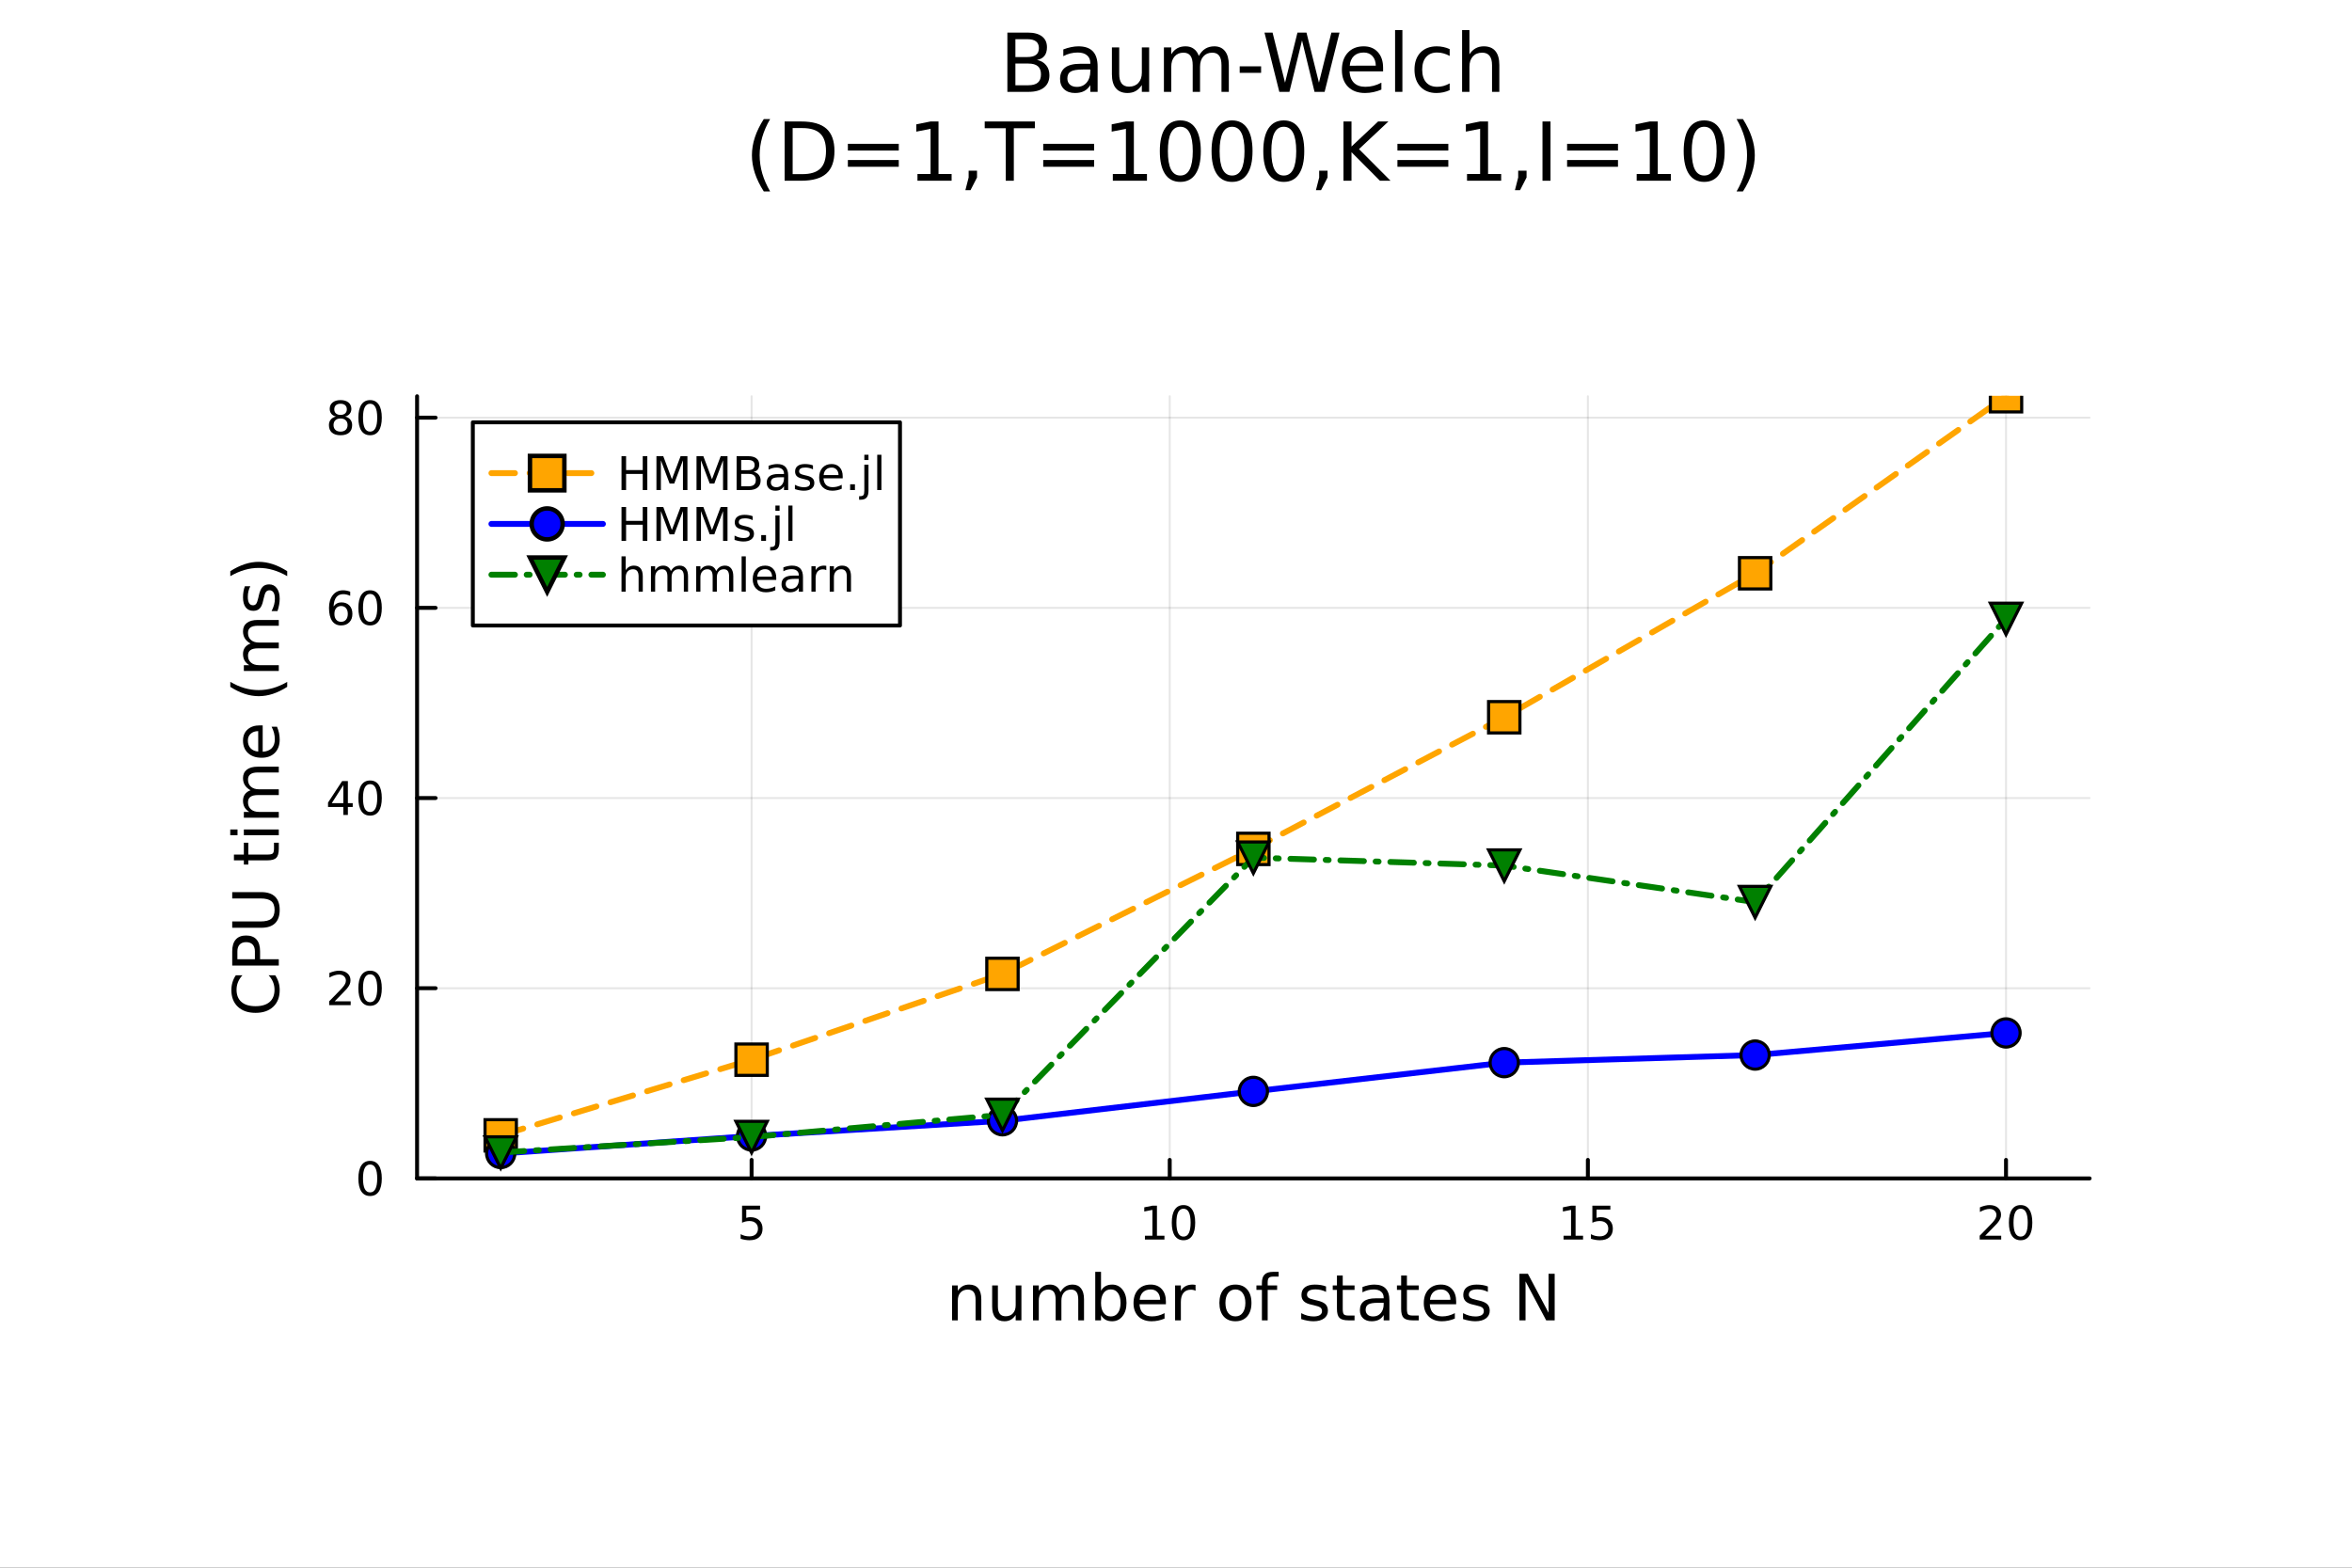 <?xml version="1.0" encoding="utf-8"?>
<svg xmlns="http://www.w3.org/2000/svg" xmlns:xlink="http://www.w3.org/1999/xlink" width="600" height="400" viewBox="0 0 2400 1600">
<rect x="0" y="0" width="2400" height="1600" fill="#333333" stroke="none"/>
<defs>
  <clipPath id="clip420">
    <rect x="0" y="0" width="2400" height="1600"/>
  </clipPath>
</defs>
<path clip-path="url(#clip420)" d="M0 1600 L2400 1600 L2400 0 L0 0  Z" fill="#ffffff" fill-rule="evenodd" fill-opacity="1"/>
<defs>
  <clipPath id="clip421">
    <rect x="480" y="0" width="1681" height="1600"/>
  </clipPath>
</defs>
<path clip-path="url(#clip420)" d="M425.593 1202.71 L2132.28 1202.71 L2132.28 404.425 L425.593 404.425  Z" fill="#ffffff" fill-rule="evenodd" fill-opacity="1"/>
<defs>
  <clipPath id="clip422">
    <rect x="425" y="404" width="1708" height="799"/>
  </clipPath>
</defs>
<polyline clip-path="url(#clip422)" style="stroke:#000000; stroke-linecap:round; stroke-linejoin:round; stroke-width:2; stroke-opacity:0.1; fill:none" points="766.931,1202.71 766.931,404.425 "/>
<polyline clip-path="url(#clip422)" style="stroke:#000000; stroke-linecap:round; stroke-linejoin:round; stroke-width:2; stroke-opacity:0.1; fill:none" points="1193.6,1202.71 1193.6,404.425 "/>
<polyline clip-path="url(#clip422)" style="stroke:#000000; stroke-linecap:round; stroke-linejoin:round; stroke-width:2; stroke-opacity:0.1; fill:none" points="1620.28,1202.71 1620.28,404.425 "/>
<polyline clip-path="url(#clip422)" style="stroke:#000000; stroke-linecap:round; stroke-linejoin:round; stroke-width:2; stroke-opacity:0.1; fill:none" points="2046.95,1202.71 2046.95,404.425 "/>
<polyline clip-path="url(#clip420)" style="stroke:#000000; stroke-linecap:round; stroke-linejoin:round; stroke-width:4; stroke-opacity:1; fill:none" points="425.593,1202.71 2132.28,1202.71 "/>
<polyline clip-path="url(#clip420)" style="stroke:#000000; stroke-linecap:round; stroke-linejoin:round; stroke-width:4; stroke-opacity:1; fill:none" points="766.931,1202.71 766.931,1183.81 "/>
<polyline clip-path="url(#clip420)" style="stroke:#000000; stroke-linecap:round; stroke-linejoin:round; stroke-width:4; stroke-opacity:1; fill:none" points="1193.6,1202.71 1193.6,1183.81 "/>
<polyline clip-path="url(#clip420)" style="stroke:#000000; stroke-linecap:round; stroke-linejoin:round; stroke-width:4; stroke-opacity:1; fill:none" points="1620.28,1202.71 1620.28,1183.81 "/>
<polyline clip-path="url(#clip420)" style="stroke:#000000; stroke-linecap:round; stroke-linejoin:round; stroke-width:4; stroke-opacity:1; fill:none" points="2046.95,1202.71 2046.95,1183.81 "/>
<path clip-path="url(#clip420)" d="M757.209 1230.55 L775.566 1230.55 L775.566 1234.48 L761.492 1234.48 L761.492 1242.95 Q762.51 1242.61 763.529 1242.45 Q764.547 1242.26 765.566 1242.26 Q771.353 1242.26 774.732 1245.43 Q778.112 1248.6 778.112 1254.02 Q778.112 1259.6 774.64 1262.7 Q771.168 1265.78 764.848 1265.78 Q762.672 1265.78 760.404 1265.41 Q758.158 1265.04 755.751 1264.3 L755.751 1259.6 Q757.834 1260.73 760.056 1261.29 Q762.279 1261.84 764.756 1261.84 Q768.76 1261.84 771.098 1259.74 Q773.436 1257.63 773.436 1254.02 Q773.436 1250.41 771.098 1248.3 Q768.76 1246.2 764.756 1246.2 Q762.881 1246.2 761.006 1246.61 Q759.154 1247.03 757.209 1247.91 L757.209 1230.55 Z" fill="#000000" fill-rule="nonzero" fill-opacity="1" /><path clip-path="url(#clip420)" d="M1168.29 1261.17 L1175.93 1261.17 L1175.93 1234.81 L1167.62 1236.47 L1167.62 1232.21 L1175.88 1230.55 L1180.56 1230.55 L1180.56 1261.17 L1188.2 1261.17 L1188.2 1265.11 L1168.29 1265.11 L1168.29 1261.17 Z" fill="#000000" fill-rule="nonzero" fill-opacity="1" /><path clip-path="url(#clip420)" d="M1207.64 1233.63 Q1204.03 1233.63 1202.2 1237.19 Q1200.4 1240.73 1200.4 1247.86 Q1200.4 1254.97 1202.2 1258.53 Q1204.03 1262.08 1207.64 1262.08 Q1211.28 1262.08 1213.08 1258.53 Q1214.91 1254.97 1214.91 1247.86 Q1214.91 1240.73 1213.08 1237.19 Q1211.28 1233.63 1207.64 1233.63 M1207.64 1229.92 Q1213.45 1229.92 1216.51 1234.53 Q1219.59 1239.11 1219.59 1247.86 Q1219.59 1256.59 1216.51 1261.2 Q1213.45 1265.78 1207.64 1265.78 Q1201.83 1265.78 1198.75 1261.2 Q1195.7 1256.59 1195.7 1247.86 Q1195.7 1239.11 1198.75 1234.53 Q1201.83 1229.92 1207.64 1229.92 Z" fill="#000000" fill-rule="nonzero" fill-opacity="1" /><path clip-path="url(#clip420)" d="M1595.46 1261.17 L1603.1 1261.17 L1603.1 1234.81 L1594.79 1236.47 L1594.79 1232.21 L1603.05 1230.55 L1607.73 1230.55 L1607.73 1261.17 L1615.37 1261.17 L1615.37 1265.11 L1595.46 1265.11 L1595.46 1261.17 Z" fill="#000000" fill-rule="nonzero" fill-opacity="1" /><path clip-path="url(#clip420)" d="M1624.86 1230.55 L1643.22 1230.55 L1643.22 1234.48 L1629.14 1234.48 L1629.14 1242.95 Q1630.16 1242.61 1631.18 1242.45 Q1632.2 1242.26 1633.22 1242.26 Q1639 1242.26 1642.38 1245.43 Q1645.76 1248.6 1645.76 1254.02 Q1645.76 1259.6 1642.29 1262.7 Q1638.82 1265.78 1632.5 1265.78 Q1630.32 1265.78 1628.05 1265.41 Q1625.81 1265.04 1623.4 1264.3 L1623.4 1259.6 Q1625.48 1260.73 1627.71 1261.29 Q1629.93 1261.84 1632.41 1261.84 Q1636.41 1261.84 1638.75 1259.74 Q1641.09 1257.63 1641.09 1254.02 Q1641.09 1250.41 1638.75 1248.3 Q1636.41 1246.2 1632.41 1246.2 Q1630.53 1246.2 1628.66 1246.61 Q1626.8 1247.03 1624.86 1247.91 L1624.86 1230.55 Z" fill="#000000" fill-rule="nonzero" fill-opacity="1" /><path clip-path="url(#clip420)" d="M2025.72 1261.17 L2042.04 1261.17 L2042.04 1265.11 L2020.1 1265.11 L2020.1 1261.17 Q2022.76 1258.42 2027.34 1253.79 Q2031.95 1249.14 2033.13 1247.79 Q2035.37 1245.27 2036.25 1243.53 Q2037.16 1241.77 2037.16 1240.08 Q2037.16 1237.33 2035.21 1235.59 Q2033.29 1233.86 2030.19 1233.86 Q2027.99 1233.86 2025.54 1234.62 Q2023.11 1235.39 2020.33 1236.94 L2020.33 1232.21 Q2023.15 1231.08 2025.61 1230.5 Q2028.06 1229.92 2030.1 1229.92 Q2035.47 1229.92 2038.66 1232.61 Q2041.86 1235.29 2041.86 1239.78 Q2041.86 1241.91 2041.05 1243.83 Q2040.26 1245.73 2038.15 1248.33 Q2037.57 1249 2034.47 1252.21 Q2031.37 1255.41 2025.72 1261.17 Z" fill="#000000" fill-rule="nonzero" fill-opacity="1" /><path clip-path="url(#clip420)" d="M2061.86 1233.63 Q2058.25 1233.63 2056.42 1237.19 Q2054.61 1240.73 2054.61 1247.86 Q2054.61 1254.97 2056.42 1258.53 Q2058.25 1262.08 2061.86 1262.08 Q2065.49 1262.08 2067.3 1258.53 Q2069.12 1254.97 2069.12 1247.86 Q2069.12 1240.73 2067.3 1237.19 Q2065.49 1233.63 2061.86 1233.63 M2061.86 1229.92 Q2067.67 1229.92 2070.72 1234.53 Q2073.8 1239.11 2073.8 1247.86 Q2073.8 1256.59 2070.72 1261.2 Q2067.67 1265.78 2061.86 1265.78 Q2056.05 1265.78 2052.97 1261.2 Q2049.91 1256.59 2049.91 1247.86 Q2049.91 1239.11 2052.97 1234.53 Q2056.05 1229.92 2061.86 1229.92 Z" fill="#000000" fill-rule="nonzero" fill-opacity="1" /><path clip-path="url(#clip420)" d="M1001.33 1326.06 L1001.33 1347.57 L995.474 1347.57 L995.474 1326.25 Q995.474 1321.19 993.5 1318.67 Q991.527 1316.16 987.58 1316.16 Q982.838 1316.16 980.1 1319.18 Q977.363 1322.2 977.363 1327.42 L977.363 1347.57 L971.475 1347.57 L971.475 1311.92 L977.363 1311.92 L977.363 1317.46 Q979.464 1314.25 982.297 1312.66 Q985.161 1311.06 988.885 1311.06 Q995.028 1311.06 998.179 1314.88 Q1001.33 1318.67 1001.33 1326.06 Z" fill="#000000" fill-rule="nonzero" fill-opacity="1" /><path clip-path="url(#clip420)" d="M1012.41 1333.5 L1012.41 1311.92 L1018.26 1311.92 L1018.26 1333.28 Q1018.26 1338.34 1020.24 1340.89 Q1022.21 1343.4 1026.16 1343.4 Q1030.9 1343.4 1033.64 1340.38 Q1036.41 1337.35 1036.41 1332.13 L1036.41 1311.92 L1042.26 1311.92 L1042.26 1347.57 L1036.41 1347.57 L1036.41 1342.1 Q1034.27 1345.34 1031.44 1346.93 Q1028.64 1348.49 1024.91 1348.49 Q1018.77 1348.49 1015.59 1344.68 Q1012.41 1340.86 1012.41 1333.5 M1027.14 1311.06 L1027.14 1311.06 Z" fill="#000000" fill-rule="nonzero" fill-opacity="1" /><path clip-path="url(#clip420)" d="M1082.08 1318.77 Q1084.28 1314.82 1087.33 1312.94 Q1090.39 1311.06 1094.52 1311.06 Q1100.09 1311.06 1103.12 1314.98 Q1106.14 1318.86 1106.14 1326.06 L1106.14 1347.57 L1100.25 1347.57 L1100.25 1326.25 Q1100.25 1321.12 1098.44 1318.64 Q1096.62 1316.16 1092.9 1316.16 Q1088.35 1316.16 1085.71 1319.18 Q1083.07 1322.2 1083.07 1327.42 L1083.07 1347.57 L1077.18 1347.57 L1077.18 1326.25 Q1077.18 1321.09 1075.36 1318.64 Q1073.55 1316.16 1069.76 1316.16 Q1065.27 1316.16 1062.63 1319.21 Q1059.99 1322.24 1059.99 1327.42 L1059.99 1347.57 L1054.1 1347.57 L1054.1 1311.92 L1059.99 1311.92 L1059.99 1317.46 Q1062 1314.18 1064.8 1312.62 Q1067.6 1311.06 1071.45 1311.06 Q1075.33 1311.06 1078.04 1313.04 Q1080.77 1315.01 1082.08 1318.77 Z" fill="#000000" fill-rule="nonzero" fill-opacity="1" /><path clip-path="url(#clip420)" d="M1143.41 1329.78 Q1143.41 1323.32 1140.74 1319.66 Q1138.1 1315.97 1133.45 1315.97 Q1128.8 1315.97 1126.13 1319.66 Q1123.49 1323.32 1123.49 1329.78 Q1123.49 1336.24 1126.13 1339.93 Q1128.8 1343.59 1133.45 1343.59 Q1138.1 1343.59 1140.74 1339.93 Q1143.41 1336.24 1143.41 1329.78 M1123.49 1317.33 Q1125.33 1314.15 1128.13 1312.62 Q1130.97 1311.06 1134.88 1311.06 Q1141.38 1311.06 1145.42 1316.22 Q1149.49 1321.38 1149.49 1329.78 Q1149.49 1338.18 1145.42 1343.34 Q1141.38 1348.49 1134.88 1348.49 Q1130.97 1348.49 1128.13 1346.97 Q1125.33 1345.41 1123.49 1342.22 L1123.49 1347.57 L1117.6 1347.57 L1117.6 1298.05 L1123.49 1298.05 L1123.49 1317.33 Z" fill="#000000" fill-rule="nonzero" fill-opacity="1" /><path clip-path="url(#clip420)" d="M1189.69 1328.28 L1189.69 1331.15 L1162.76 1331.15 Q1163.15 1337.2 1166.39 1340.38 Q1169.67 1343.53 1175.5 1343.53 Q1178.87 1343.53 1182.02 1342.7 Q1185.2 1341.87 1188.32 1340.22 L1188.32 1345.76 Q1185.17 1347.09 1181.86 1347.79 Q1178.55 1348.49 1175.15 1348.49 Q1166.62 1348.49 1161.62 1343.53 Q1156.65 1338.56 1156.65 1330.1 Q1156.65 1321.34 1161.36 1316.22 Q1166.11 1311.06 1174.13 1311.06 Q1181.32 1311.06 1185.49 1315.71 Q1189.69 1320.33 1189.69 1328.28 M1183.83 1326.56 Q1183.77 1321.76 1181.13 1318.89 Q1178.52 1316.03 1174.19 1316.03 Q1169.29 1316.03 1166.33 1318.8 Q1163.4 1321.57 1162.96 1326.6 L1183.83 1326.56 Z" fill="#000000" fill-rule="nonzero" fill-opacity="1" /><path clip-path="url(#clip420)" d="M1219.96 1317.4 Q1218.97 1316.83 1217.8 1316.57 Q1216.65 1316.28 1215.25 1316.28 Q1210.28 1316.28 1207.61 1319.53 Q1204.97 1322.75 1204.97 1328.79 L1204.97 1347.57 L1199.08 1347.57 L1199.08 1311.92 L1204.97 1311.92 L1204.97 1317.46 Q1206.81 1314.22 1209.78 1312.66 Q1212.74 1311.06 1216.97 1311.06 Q1217.57 1311.06 1218.31 1311.16 Q1219.04 1311.22 1219.93 1311.38 L1219.96 1317.4 Z" fill="#000000" fill-rule="nonzero" fill-opacity="1" /><path clip-path="url(#clip420)" d="M1260.64 1316.03 Q1255.93 1316.03 1253.19 1319.72 Q1250.45 1323.38 1250.45 1329.78 Q1250.45 1336.18 1253.16 1339.87 Q1255.89 1343.53 1260.64 1343.53 Q1265.32 1343.53 1268.05 1339.84 Q1270.79 1336.14 1270.79 1329.78 Q1270.79 1323.45 1268.05 1319.75 Q1265.32 1316.03 1260.64 1316.03 M1260.64 1311.06 Q1268.28 1311.06 1272.64 1316.03 Q1277 1320.99 1277 1329.78 Q1277 1338.53 1272.64 1343.53 Q1268.28 1348.49 1260.64 1348.49 Q1252.97 1348.49 1248.61 1343.53 Q1244.28 1338.53 1244.28 1329.78 Q1244.28 1320.99 1248.61 1316.03 Q1252.97 1311.06 1260.64 1311.06 Z" fill="#000000" fill-rule="nonzero" fill-opacity="1" /><path clip-path="url(#clip420)" d="M1304.75 1298.05 L1304.75 1302.92 L1299.15 1302.92 Q1296 1302.92 1294.76 1304.19 Q1293.55 1305.46 1293.55 1308.77 L1293.55 1311.92 L1303.19 1311.92 L1303.19 1316.47 L1293.55 1316.47 L1293.55 1347.57 L1287.66 1347.57 L1287.66 1316.47 L1282.06 1316.47 L1282.06 1311.92 L1287.66 1311.92 L1287.66 1309.44 Q1287.66 1303.49 1290.43 1300.78 Q1293.2 1298.05 1299.21 1298.05 L1304.75 1298.05 Z" fill="#000000" fill-rule="nonzero" fill-opacity="1" /><path clip-path="url(#clip420)" d="M1353.1 1312.97 L1353.1 1318.51 Q1350.62 1317.24 1347.94 1316.6 Q1345.27 1315.97 1342.4 1315.97 Q1338.04 1315.97 1335.85 1317.3 Q1333.68 1318.64 1333.68 1321.31 Q1333.68 1323.35 1335.24 1324.53 Q1336.8 1325.67 1341.51 1326.72 L1343.52 1327.17 Q1349.76 1328.51 1352.37 1330.96 Q1355.01 1333.38 1355.01 1337.74 Q1355.01 1342.7 1351.06 1345.6 Q1347.15 1348.49 1340.27 1348.49 Q1337.41 1348.49 1334.29 1347.92 Q1331.2 1347.38 1327.76 1346.27 L1327.76 1340.22 Q1331.01 1341.91 1334.16 1342.77 Q1337.31 1343.59 1340.4 1343.59 Q1344.54 1343.59 1346.77 1342.19 Q1348.99 1340.76 1348.99 1338.18 Q1348.99 1335.79 1347.37 1334.52 Q1345.78 1333.25 1340.34 1332.07 L1338.3 1331.59 Q1332.86 1330.45 1330.44 1328.09 Q1328.02 1325.71 1328.02 1321.57 Q1328.02 1316.54 1331.58 1313.8 Q1335.15 1311.06 1341.7 1311.06 Q1344.95 1311.06 1347.82 1311.54 Q1350.68 1312.02 1353.1 1312.97 Z" fill="#000000" fill-rule="nonzero" fill-opacity="1" /><path clip-path="url(#clip420)" d="M1370.13 1301.8 L1370.13 1311.92 L1382.19 1311.92 L1382.19 1316.47 L1370.13 1316.47 L1370.13 1335.83 Q1370.13 1340.19 1371.3 1341.43 Q1372.51 1342.67 1376.17 1342.67 L1382.19 1342.67 L1382.19 1347.57 L1376.17 1347.57 Q1369.4 1347.57 1366.82 1345.06 Q1364.24 1342.51 1364.24 1335.83 L1364.24 1316.47 L1359.94 1316.47 L1359.94 1311.92 L1364.24 1311.92 L1364.24 1301.8 L1370.13 1301.8 Z" fill="#000000" fill-rule="nonzero" fill-opacity="1" /><path clip-path="url(#clip420)" d="M1406.09 1329.65 Q1399 1329.65 1396.26 1331.28 Q1393.52 1332.9 1393.52 1336.81 Q1393.52 1339.93 1395.56 1341.78 Q1397.63 1343.59 1401.16 1343.59 Q1406.03 1343.59 1408.96 1340.16 Q1411.92 1336.69 1411.92 1330.96 L1411.92 1329.65 L1406.09 1329.65 M1417.77 1327.23 L1417.77 1347.57 L1411.92 1347.57 L1411.92 1342.16 Q1409.91 1345.41 1406.92 1346.97 Q1403.93 1348.49 1399.6 1348.49 Q1394.13 1348.49 1390.88 1345.44 Q1387.66 1342.35 1387.66 1337.2 Q1387.66 1331.18 1391.68 1328.12 Q1395.72 1325.07 1403.71 1325.07 L1411.92 1325.07 L1411.92 1324.5 Q1411.92 1320.45 1409.24 1318.26 Q1406.6 1316.03 1401.8 1316.03 Q1398.74 1316.03 1395.84 1316.76 Q1392.95 1317.49 1390.27 1318.96 L1390.27 1313.55 Q1393.49 1312.31 1396.51 1311.7 Q1399.54 1311.06 1402.4 1311.06 Q1410.14 1311.06 1413.96 1315.07 Q1417.77 1319.08 1417.77 1327.23 Z" fill="#000000" fill-rule="nonzero" fill-opacity="1" /><path clip-path="url(#clip420)" d="M1435.63 1301.8 L1435.63 1311.92 L1447.69 1311.92 L1447.69 1316.47 L1435.63 1316.47 L1435.63 1335.83 Q1435.63 1340.19 1436.81 1341.43 Q1438.02 1342.67 1441.68 1342.67 L1447.69 1342.67 L1447.69 1347.57 L1441.68 1347.57 Q1434.9 1347.57 1432.32 1345.06 Q1429.74 1342.51 1429.74 1335.83 L1429.74 1316.47 L1425.45 1316.47 L1425.45 1311.92 L1429.74 1311.92 L1429.74 1301.8 L1435.63 1301.8 Z" fill="#000000" fill-rule="nonzero" fill-opacity="1" /><path clip-path="url(#clip420)" d="M1485.89 1328.28 L1485.89 1331.15 L1458.96 1331.15 Q1459.34 1337.2 1462.59 1340.38 Q1465.87 1343.53 1471.69 1343.53 Q1475.07 1343.53 1478.22 1342.7 Q1481.4 1341.87 1484.52 1340.22 L1484.52 1345.76 Q1481.37 1347.09 1478.06 1347.79 Q1474.75 1348.49 1471.34 1348.49 Q1462.81 1348.49 1457.81 1343.53 Q1452.85 1338.56 1452.85 1330.1 Q1452.85 1321.34 1457.56 1316.22 Q1462.3 1311.06 1470.32 1311.06 Q1477.52 1311.06 1481.69 1315.71 Q1485.89 1320.33 1485.89 1328.28 M1480.03 1326.56 Q1479.97 1321.76 1477.33 1318.89 Q1474.72 1316.03 1470.39 1316.03 Q1465.49 1316.03 1462.53 1318.8 Q1459.6 1321.57 1459.15 1326.6 L1480.03 1326.56 Z" fill="#000000" fill-rule="nonzero" fill-opacity="1" /><path clip-path="url(#clip420)" d="M1518.23 1312.97 L1518.23 1318.51 Q1515.74 1317.24 1513.07 1316.6 Q1510.4 1315.97 1507.53 1315.97 Q1503.17 1315.97 1500.97 1317.3 Q1498.81 1318.64 1498.81 1321.31 Q1498.81 1323.35 1500.37 1324.53 Q1501.93 1325.67 1506.64 1326.72 L1508.64 1327.17 Q1514.88 1328.51 1517.49 1330.96 Q1520.14 1333.38 1520.14 1337.74 Q1520.14 1342.7 1516.19 1345.6 Q1512.27 1348.49 1505.4 1348.49 Q1502.53 1348.49 1499.41 1347.92 Q1496.33 1347.38 1492.89 1346.27 L1492.89 1340.22 Q1496.14 1341.91 1499.29 1342.77 Q1502.44 1343.59 1505.53 1343.59 Q1509.66 1343.59 1511.89 1342.19 Q1514.12 1340.76 1514.12 1338.18 Q1514.12 1335.79 1512.5 1334.52 Q1510.9 1333.25 1505.46 1332.07 L1503.43 1331.59 Q1497.98 1330.45 1495.56 1328.09 Q1493.14 1325.71 1493.14 1321.57 Q1493.14 1316.54 1496.71 1313.8 Q1500.27 1311.06 1506.83 1311.06 Q1510.08 1311.06 1512.94 1311.54 Q1515.81 1312.02 1518.23 1312.97 Z" fill="#000000" fill-rule="nonzero" fill-opacity="1" /><path clip-path="url(#clip420)" d="M1550.44 1300.05 L1559.09 1300.05 L1580.16 1339.81 L1580.16 1300.05 L1586.4 1300.05 L1586.4 1347.57 L1577.74 1347.57 L1556.67 1307.82 L1556.67 1347.57 L1550.44 1347.57 L1550.44 1300.05 Z" fill="#000000" fill-rule="nonzero" fill-opacity="1" /><polyline clip-path="url(#clip422)" style="stroke:#000000; stroke-linecap:round; stroke-linejoin:round; stroke-width:2; stroke-opacity:0.1; fill:none" points="425.593,1202.71 2132.28,1202.71 "/>
<polyline clip-path="url(#clip422)" style="stroke:#000000; stroke-linecap:round; stroke-linejoin:round; stroke-width:2; stroke-opacity:0.1; fill:none" points="425.593,1008.59 2132.28,1008.59 "/>
<polyline clip-path="url(#clip422)" style="stroke:#000000; stroke-linecap:round; stroke-linejoin:round; stroke-width:2; stroke-opacity:0.1; fill:none" points="425.593,814.482 2132.28,814.482 "/>
<polyline clip-path="url(#clip422)" style="stroke:#000000; stroke-linecap:round; stroke-linejoin:round; stroke-width:2; stroke-opacity:0.1; fill:none" points="425.593,620.37 2132.28,620.37 "/>
<polyline clip-path="url(#clip422)" style="stroke:#000000; stroke-linecap:round; stroke-linejoin:round; stroke-width:2; stroke-opacity:0.1; fill:none" points="425.593,426.258 2132.28,426.258 "/>
<polyline clip-path="url(#clip420)" style="stroke:#000000; stroke-linecap:round; stroke-linejoin:round; stroke-width:4; stroke-opacity:1; fill:none" points="425.593,1202.71 425.593,404.425 "/>
<polyline clip-path="url(#clip420)" style="stroke:#000000; stroke-linecap:round; stroke-linejoin:round; stroke-width:4; stroke-opacity:1; fill:none" points="425.593,1202.71 444.491,1202.71 "/>
<polyline clip-path="url(#clip420)" style="stroke:#000000; stroke-linecap:round; stroke-linejoin:round; stroke-width:4; stroke-opacity:1; fill:none" points="425.593,1008.59 444.491,1008.59 "/>
<polyline clip-path="url(#clip420)" style="stroke:#000000; stroke-linecap:round; stroke-linejoin:round; stroke-width:4; stroke-opacity:1; fill:none" points="425.593,814.482 444.491,814.482 "/>
<polyline clip-path="url(#clip420)" style="stroke:#000000; stroke-linecap:round; stroke-linejoin:round; stroke-width:4; stroke-opacity:1; fill:none" points="425.593,620.37 444.491,620.37 "/>
<polyline clip-path="url(#clip420)" style="stroke:#000000; stroke-linecap:round; stroke-linejoin:round; stroke-width:4; stroke-opacity:1; fill:none" points="425.593,426.258 444.491,426.258 "/>
<path clip-path="url(#clip420)" d="M377.649 1188.51 Q374.038 1188.51 372.209 1192.07 Q370.404 1195.61 370.404 1202.74 Q370.404 1209.85 372.209 1213.41 Q374.038 1216.96 377.649 1216.96 Q381.283 1216.96 383.089 1213.41 Q384.918 1209.85 384.918 1202.74 Q384.918 1195.61 383.089 1192.07 Q381.283 1188.51 377.649 1188.51 M377.649 1184.8 Q383.459 1184.8 386.515 1189.41 Q389.593 1193.99 389.593 1202.74 Q389.593 1211.47 386.515 1216.08 Q383.459 1220.66 377.649 1220.66 Q371.839 1220.66 368.76 1216.08 Q365.705 1211.47 365.705 1202.74 Q365.705 1193.99 368.76 1189.41 Q371.839 1184.8 377.649 1184.8 Z" fill="#000000" fill-rule="nonzero" fill-opacity="1" /><path clip-path="url(#clip420)" d="M341.515 1021.94 L357.834 1021.94 L357.834 1025.87 L335.89 1025.87 L335.89 1021.94 Q338.552 1019.19 343.135 1014.56 Q347.742 1009.9 348.922 1008.56 Q351.168 1006.04 352.047 1004.3 Q352.95 1002.54 352.95 1000.85 Q352.95 998.097 351.006 996.361 Q349.084 994.625 345.983 994.625 Q343.783 994.625 341.33 995.389 Q338.899 996.153 336.121 997.704 L336.121 992.982 Q338.946 991.847 341.399 991.269 Q343.853 990.69 345.89 990.69 Q351.26 990.69 354.455 993.375 Q357.649 996.06 357.649 1000.55 Q357.649 1002.68 356.839 1004.6 Q356.052 1006.5 353.945 1009.09 Q353.367 1009.76 350.265 1012.98 Q347.163 1016.18 341.515 1021.94 Z" fill="#000000" fill-rule="nonzero" fill-opacity="1" /><path clip-path="url(#clip420)" d="M377.649 994.394 Q374.038 994.394 372.209 997.958 Q370.404 1001.5 370.404 1008.63 Q370.404 1015.74 372.209 1019.3 Q374.038 1022.84 377.649 1022.84 Q381.283 1022.84 383.089 1019.3 Q384.918 1015.74 384.918 1008.63 Q384.918 1001.5 383.089 997.958 Q381.283 994.394 377.649 994.394 M377.649 990.69 Q383.459 990.69 386.515 995.296 Q389.593 999.88 389.593 1008.63 Q389.593 1017.36 386.515 1021.96 Q383.459 1026.55 377.649 1026.55 Q371.839 1026.55 368.76 1021.96 Q365.705 1017.36 365.705 1008.63 Q365.705 999.88 368.76 995.296 Q371.839 990.69 377.649 990.69 Z" fill="#000000" fill-rule="nonzero" fill-opacity="1" /><path clip-path="url(#clip420)" d="M350.334 801.277 L338.529 819.726 L350.334 819.726 L350.334 801.277 M349.108 797.202 L354.987 797.202 L354.987 819.726 L359.918 819.726 L359.918 823.614 L354.987 823.614 L354.987 831.762 L350.334 831.762 L350.334 823.614 L334.733 823.614 L334.733 819.101 L349.108 797.202 Z" fill="#000000" fill-rule="nonzero" fill-opacity="1" /><path clip-path="url(#clip420)" d="M377.649 800.281 Q374.038 800.281 372.209 803.846 Q370.404 807.388 370.404 814.517 Q370.404 821.624 372.209 825.188 Q374.038 828.73 377.649 828.73 Q381.283 828.73 383.089 825.188 Q384.918 821.624 384.918 814.517 Q384.918 807.388 383.089 803.846 Q381.283 800.281 377.649 800.281 M377.649 796.578 Q383.459 796.578 386.515 801.184 Q389.593 805.767 389.593 814.517 Q389.593 823.244 386.515 827.85 Q383.459 832.434 377.649 832.434 Q371.839 832.434 368.76 827.85 Q365.705 823.244 365.705 814.517 Q365.705 805.767 368.76 801.184 Q371.839 796.578 377.649 796.578 Z" fill="#000000" fill-rule="nonzero" fill-opacity="1" /><path clip-path="url(#clip420)" d="M348.066 618.507 Q344.918 618.507 343.066 620.659 Q341.237 622.812 341.237 626.562 Q341.237 630.289 343.066 632.465 Q344.918 634.618 348.066 634.618 Q351.214 634.618 353.043 632.465 Q354.895 630.289 354.895 626.562 Q354.895 622.812 353.043 620.659 Q351.214 618.507 348.066 618.507 M357.348 603.854 L357.348 608.113 Q355.589 607.28 353.783 606.84 Q352.001 606.4 350.242 606.4 Q345.612 606.4 343.158 609.525 Q340.728 612.65 340.381 618.97 Q341.746 616.956 343.807 615.891 Q345.867 614.803 348.344 614.803 Q353.552 614.803 356.561 617.974 Q359.594 621.122 359.594 626.562 Q359.594 631.886 356.445 635.104 Q353.297 638.321 348.066 638.321 Q342.071 638.321 338.899 633.738 Q335.728 629.132 335.728 620.405 Q335.728 612.21 339.617 607.349 Q343.506 602.465 350.057 602.465 Q351.816 602.465 353.598 602.812 Q355.404 603.159 357.348 603.854 Z" fill="#000000" fill-rule="nonzero" fill-opacity="1" /><path clip-path="url(#clip420)" d="M377.649 606.169 Q374.038 606.169 372.209 609.734 Q370.404 613.275 370.404 620.405 Q370.404 627.511 372.209 631.076 Q374.038 634.618 377.649 634.618 Q381.283 634.618 383.089 631.076 Q384.918 627.511 384.918 620.405 Q384.918 613.275 383.089 609.734 Q381.283 606.169 377.649 606.169 M377.649 602.465 Q383.459 602.465 386.515 607.072 Q389.593 611.655 389.593 620.405 Q389.593 629.132 386.515 633.738 Q383.459 638.321 377.649 638.321 Q371.839 638.321 368.76 633.738 Q365.705 629.132 365.705 620.405 Q365.705 611.655 368.76 607.072 Q371.839 602.465 377.649 602.465 Z" fill="#000000" fill-rule="nonzero" fill-opacity="1" /><path clip-path="url(#clip420)" d="M347.487 427.126 Q344.154 427.126 342.233 428.908 Q340.334 430.69 340.334 433.815 Q340.334 436.94 342.233 438.723 Q344.154 440.505 347.487 440.505 Q350.82 440.505 352.742 438.723 Q354.663 436.917 354.663 433.815 Q354.663 430.69 352.742 428.908 Q350.844 427.126 347.487 427.126 M342.811 425.135 Q339.802 424.394 338.112 422.334 Q336.446 420.274 336.446 417.311 Q336.446 413.167 339.385 410.76 Q342.348 408.353 347.487 408.353 Q352.649 408.353 355.589 410.76 Q358.529 413.167 358.529 417.311 Q358.529 420.274 356.839 422.334 Q355.172 424.394 352.186 425.135 Q355.566 425.922 357.441 428.214 Q359.339 430.505 359.339 433.815 Q359.339 438.839 356.26 441.524 Q353.205 444.209 347.487 444.209 Q341.77 444.209 338.691 441.524 Q335.635 438.839 335.635 433.815 Q335.635 430.505 337.534 428.214 Q339.432 425.922 342.811 425.135 M341.098 417.751 Q341.098 420.436 342.765 421.94 Q344.455 423.445 347.487 423.445 Q350.496 423.445 352.186 421.94 Q353.899 420.436 353.899 417.751 Q353.899 415.066 352.186 413.561 Q350.496 412.056 347.487 412.056 Q344.455 412.056 342.765 413.561 Q341.098 415.066 341.098 417.751 Z" fill="#000000" fill-rule="nonzero" fill-opacity="1" /><path clip-path="url(#clip420)" d="M377.649 412.056 Q374.038 412.056 372.209 415.621 Q370.404 419.163 370.404 426.292 Q370.404 433.399 372.209 436.964 Q374.038 440.505 377.649 440.505 Q381.283 440.505 383.089 436.964 Q384.918 433.399 384.918 426.292 Q384.918 419.163 383.089 415.621 Q381.283 412.056 377.649 412.056 M377.649 408.353 Q383.459 408.353 386.515 412.959 Q389.593 417.542 389.593 426.292 Q389.593 435.019 386.515 439.626 Q383.459 444.209 377.649 444.209 Q371.839 444.209 368.76 439.626 Q365.705 435.019 365.705 426.292 Q365.705 417.542 368.76 412.959 Q371.839 408.353 377.649 408.353 Z" fill="#000000" fill-rule="nonzero" fill-opacity="1" /><path clip-path="url(#clip420)" d="M240.617 995.397 L247.396 995.397 Q244.373 998.643 242.877 1002.34 Q241.381 1006 241.381 1010.13 Q241.381 1018.28 246.378 1022.61 Q251.343 1026.94 260.764 1026.94 Q270.154 1026.94 275.151 1022.61 Q280.116 1018.28 280.116 1010.13 Q280.116 1006 278.62 1002.34 Q277.124 998.643 274.1 995.397 L280.816 995.397 Q283.108 998.77 284.254 1002.56 Q285.4 1006.31 285.4 1010.52 Q285.4 1021.3 278.811 1027.51 Q272.191 1033.72 260.764 1033.72 Q249.306 1033.72 242.718 1027.51 Q236.097 1021.3 236.097 1010.52 Q236.097 1006.25 237.243 1002.49 Q238.357 998.707 240.617 995.397 Z" fill="#000000" fill-rule="nonzero" fill-opacity="1" /><path clip-path="url(#clip420)" d="M242.24 979.037 L260.096 979.037 L260.096 970.952 Q260.096 966.464 257.772 964.014 Q255.449 961.563 251.152 961.563 Q246.887 961.563 244.564 964.014 Q242.24 966.464 242.24 970.952 L242.24 979.037 M236.957 985.466 L236.957 970.952 Q236.957 962.963 240.585 958.889 Q244.182 954.783 251.152 954.783 Q258.186 954.783 261.783 958.889 Q265.379 962.963 265.379 970.952 L265.379 979.037 L284.477 979.037 L284.477 985.466 L236.957 985.466 Z" fill="#000000" fill-rule="nonzero" fill-opacity="1" /><path clip-path="url(#clip420)" d="M236.957 946.89 L236.957 940.429 L265.825 940.429 Q273.464 940.429 276.838 937.66 Q280.18 934.891 280.18 928.684 Q280.18 922.509 276.838 919.74 Q273.464 916.971 265.825 916.971 L236.957 916.971 L236.957 910.51 L266.621 910.51 Q275.915 910.51 280.657 915.125 Q285.4 919.708 285.4 928.684 Q285.4 937.691 280.657 942.307 Q275.915 946.89 266.621 946.89 L236.957 946.89 Z" fill="#000000" fill-rule="nonzero" fill-opacity="1" /><path clip-path="url(#clip420)" d="M238.707 872.188 L248.829 872.188 L248.829 860.125 L253.38 860.125 L253.38 872.188 L272.732 872.188 Q277.092 872.188 278.334 871.011 Q279.575 869.801 279.575 866.141 L279.575 860.125 L284.477 860.125 L284.477 866.141 Q284.477 872.92 281.962 875.498 Q279.416 878.077 272.732 878.077 L253.38 878.077 L253.38 882.373 L248.829 882.373 L248.829 878.077 L238.707 878.077 L238.707 872.188 Z" fill="#000000" fill-rule="nonzero" fill-opacity="1" /><path clip-path="url(#clip420)" d="M248.829 852.423 L248.829 846.566 L284.477 846.566 L284.477 852.423 L248.829 852.423 M234.951 852.423 L234.951 846.566 L242.367 846.566 L242.367 852.423 L234.951 852.423 Z" fill="#000000" fill-rule="nonzero" fill-opacity="1" /><path clip-path="url(#clip420)" d="M255.672 806.558 Q251.725 804.362 249.847 801.306 Q247.969 798.251 247.969 794.113 Q247.969 788.543 251.884 785.519 Q255.767 782.495 262.961 782.495 L284.477 782.495 L284.477 788.384 L263.151 788.384 Q258.027 788.384 255.544 790.198 Q253.062 792.012 253.062 795.736 Q253.062 800.288 256.086 802.929 Q259.109 805.571 264.329 805.571 L284.477 805.571 L284.477 811.459 L263.151 811.459 Q257.995 811.459 255.544 813.274 Q253.062 815.088 253.062 818.876 Q253.062 823.363 256.117 826.005 Q259.141 828.647 264.329 828.647 L284.477 828.647 L284.477 834.535 L248.829 834.535 L248.829 828.647 L254.367 828.647 Q251.088 826.642 249.529 823.841 Q247.969 821.04 247.969 817.189 Q247.969 813.306 249.943 810.6 Q251.916 807.863 255.672 806.558 Z" fill="#000000" fill-rule="nonzero" fill-opacity="1" /><path clip-path="url(#clip420)" d="M265.189 740.323 L268.053 740.323 L268.053 767.25 Q274.1 766.868 277.283 763.621 Q280.434 760.343 280.434 754.518 Q280.434 751.144 279.607 747.993 Q278.779 744.811 277.124 741.691 L282.662 741.691 Q283.999 744.842 284.699 748.153 Q285.4 751.463 285.4 754.868 Q285.4 763.398 280.434 768.395 Q275.469 773.361 267.003 773.361 Q258.25 773.361 253.125 768.65 Q247.969 763.908 247.969 755.887 Q247.969 748.694 252.616 744.524 Q257.231 740.323 265.189 740.323 M263.47 746.179 Q258.664 746.243 255.799 748.885 Q252.935 751.495 252.935 755.823 Q252.935 760.725 255.704 763.685 Q258.473 766.613 263.502 767.059 L263.47 746.179 Z" fill="#000000" fill-rule="nonzero" fill-opacity="1" /><path clip-path="url(#clip420)" d="M235.015 695.922 Q242.336 700.187 249.497 702.256 Q256.658 704.325 264.011 704.325 Q271.363 704.325 278.588 702.256 Q285.782 700.155 293.07 695.922 L293.07 701.014 Q285.591 705.789 278.366 708.176 Q271.14 710.531 264.011 710.531 Q256.913 710.531 249.72 708.176 Q242.527 705.821 235.015 701.014 L235.015 695.922 Z" fill="#000000" fill-rule="nonzero" fill-opacity="1" /><path clip-path="url(#clip420)" d="M255.672 656.805 Q251.725 654.608 249.847 651.553 Q247.969 648.497 247.969 644.36 Q247.969 638.79 251.884 635.766 Q255.767 632.742 262.961 632.742 L284.477 632.742 L284.477 638.631 L263.151 638.631 Q258.027 638.631 255.544 640.445 Q253.062 642.259 253.062 645.983 Q253.062 650.534 256.086 653.176 Q259.109 655.818 264.329 655.818 L284.477 655.818 L284.477 661.706 L263.151 661.706 Q257.995 661.706 255.544 663.52 Q253.062 665.335 253.062 669.122 Q253.062 673.61 256.117 676.252 Q259.141 678.894 264.329 678.894 L284.477 678.894 L284.477 684.782 L248.829 684.782 L248.829 678.894 L254.367 678.894 Q251.088 676.888 249.529 674.088 Q247.969 671.287 247.969 667.435 Q247.969 663.552 249.943 660.847 Q251.916 658.11 255.672 656.805 Z" fill="#000000" fill-rule="nonzero" fill-opacity="1" /><path clip-path="url(#clip420)" d="M249.879 598.336 L255.417 598.336 Q254.144 600.818 253.507 603.492 Q252.871 606.165 252.871 609.03 Q252.871 613.39 254.208 615.587 Q255.544 617.751 258.218 617.751 Q260.255 617.751 261.433 616.191 Q262.579 614.632 263.629 609.921 L264.075 607.916 Q265.411 601.678 267.862 599.068 Q270.281 596.426 274.642 596.426 Q279.607 596.426 282.503 600.373 Q285.4 604.288 285.4 611.163 Q285.4 614.027 284.827 617.146 Q284.286 620.234 283.172 623.671 L277.124 623.671 Q278.811 620.425 279.67 617.274 Q280.498 614.123 280.498 611.035 Q280.498 606.897 279.098 604.669 Q277.665 602.441 275.087 602.441 Q272.7 602.441 271.427 604.065 Q270.154 605.656 268.976 611.099 L268.499 613.136 Q267.353 618.579 264.998 620.998 Q262.61 623.416 258.473 623.416 Q253.444 623.416 250.707 619.852 Q247.969 616.287 247.969 609.73 Q247.969 606.484 248.447 603.619 Q248.924 600.755 249.879 598.336 Z" fill="#000000" fill-rule="nonzero" fill-opacity="1" /><path clip-path="url(#clip420)" d="M235.015 588.023 L235.015 582.931 Q242.527 578.156 249.72 575.801 Q256.913 573.414 264.011 573.414 Q271.14 573.414 278.366 575.801 Q285.591 578.156 293.07 582.931 L293.07 588.023 Q285.782 583.79 278.588 581.721 Q271.363 579.62 264.011 579.62 Q256.658 579.62 249.497 581.721 Q242.336 583.79 235.015 588.023 Z" fill="#000000" fill-rule="nonzero" fill-opacity="1" /><path clip-path="url(#clip420)" d="M1036.13 64.861 L1036.13 87.019 L1049.25 87.019 Q1055.86 87.019 1059.01 84.305 Q1062.22 81.551 1062.22 75.92 Q1062.22 70.249 1059.01 67.575 Q1055.86 64.861 1049.25 64.861 L1036.13 64.861 M1036.13 39.989 L1036.13 58.218 L1048.24 58.218 Q1054.23 58.218 1057.15 55.99 Q1060.11 53.721 1060.11 49.103 Q1060.11 44.526 1057.15 42.257 Q1054.23 39.989 1048.24 39.989 L1036.13 39.989 M1027.94 33.264 L1048.85 33.264 Q1058.2 33.264 1063.27 37.153 Q1068.33 41.042 1068.33 48.212 Q1068.33 53.762 1065.74 57.043 Q1063.15 60.324 1058.12 61.134 Q1064.16 62.431 1067.48 66.562 Q1070.84 70.654 1070.84 76.811 Q1070.84 84.913 1065.33 89.329 Q1059.83 93.744 1049.66 93.744 L1027.94 93.744 L1027.94 33.264 Z" fill="#000000" fill-rule="nonzero" fill-opacity="1" /><path clip-path="url(#clip420)" d="M1105.15 70.937 Q1096.12 70.937 1092.64 73.003 Q1089.15 75.069 1089.15 80.052 Q1089.15 84.022 1091.75 86.371 Q1094.38 88.68 1098.88 88.68 Q1105.07 88.68 1108.8 84.305 Q1112.57 79.89 1112.57 72.598 L1112.57 70.937 L1105.15 70.937 M1120.02 67.859 L1120.02 93.744 L1112.57 93.744 L1112.57 86.858 Q1110.02 90.989 1106.21 92.974 Q1102.4 94.919 1096.89 94.919 Q1089.92 94.919 1085.79 91.03 Q1081.7 87.1 1081.7 80.538 Q1081.7 72.882 1086.8 68.993 Q1091.95 65.104 1102.12 65.104 L1112.57 65.104 L1112.57 64.375 Q1112.57 59.23 1109.17 56.435 Q1105.8 53.599 1099.69 53.599 Q1095.8 53.599 1092.11 54.531 Q1088.42 55.463 1085.02 57.326 L1085.02 50.44 Q1089.11 48.86 1092.96 48.09 Q1096.81 47.28 1100.46 47.28 Q1110.3 47.28 1115.16 52.384 Q1120.02 57.488 1120.02 67.859 Z" fill="#000000" fill-rule="nonzero" fill-opacity="1" /><path clip-path="url(#clip420)" d="M1134.6 75.839 L1134.6 48.374 L1142.06 48.374 L1142.06 75.555 Q1142.06 81.996 1144.57 85.237 Q1147.08 88.437 1152.1 88.437 Q1158.14 88.437 1161.62 84.589 Q1165.15 80.741 1165.15 74.097 L1165.15 48.374 L1172.6 48.374 L1172.6 93.744 L1165.15 93.744 L1165.15 86.776 Q1162.43 90.908 1158.83 92.934 Q1155.26 94.919 1150.52 94.919 Q1142.71 94.919 1138.66 90.058 Q1134.6 85.197 1134.6 75.839 M1153.36 47.28 L1153.36 47.28 Z" fill="#000000" fill-rule="nonzero" fill-opacity="1" /><path clip-path="url(#clip420)" d="M1223.28 57.083 Q1226.07 52.06 1229.96 49.67 Q1233.85 47.28 1239.12 47.28 Q1246.21 47.28 1250.06 52.263 Q1253.9 57.205 1253.9 66.36 L1253.9 93.744 L1246.41 93.744 L1246.41 66.603 Q1246.41 60.081 1244.1 56.921 Q1241.79 53.762 1237.05 53.762 Q1231.26 53.762 1227.9 57.61 Q1224.53 61.458 1224.53 68.102 L1224.53 93.744 L1217.04 93.744 L1217.04 66.603 Q1217.04 60.041 1214.73 56.921 Q1212.42 53.762 1207.6 53.762 Q1201.89 53.762 1198.53 57.65 Q1195.17 61.499 1195.17 68.102 L1195.17 93.744 L1187.67 93.744 L1187.67 48.374 L1195.17 48.374 L1195.17 55.422 Q1197.72 51.25 1201.28 49.265 Q1204.85 47.28 1209.75 47.28 Q1214.69 47.28 1218.13 49.792 Q1221.62 52.303 1223.28 57.083 Z" fill="#000000" fill-rule="nonzero" fill-opacity="1" /><path clip-path="url(#clip420)" d="M1265 67.697 L1286.84 67.697 L1286.84 74.34 L1265 74.34 L1265 67.697 Z" fill="#000000" fill-rule="nonzero" fill-opacity="1" /><path clip-path="url(#clip420)" d="M1290.28 33.264 L1298.54 33.264 L1311.26 84.386 L1323.94 33.264 L1333.14 33.264 L1345.86 84.386 L1358.54 33.264 L1366.84 33.264 L1351.65 93.744 L1341.36 93.744 L1328.6 41.244 L1315.72 93.744 L1305.43 93.744 L1290.28 33.264 Z" fill="#000000" fill-rule="nonzero" fill-opacity="1" /><path clip-path="url(#clip420)" d="M1411.32 69.195 L1411.32 72.841 L1377.05 72.841 Q1377.54 80.538 1381.67 84.589 Q1385.84 88.599 1393.25 88.599 Q1397.55 88.599 1401.56 87.546 Q1405.61 86.493 1409.58 84.386 L1409.58 91.435 Q1405.57 93.136 1401.36 94.028 Q1397.14 94.919 1392.81 94.919 Q1381.95 94.919 1375.59 88.599 Q1369.27 82.28 1369.27 71.504 Q1369.27 60.364 1375.27 53.843 Q1381.3 47.28 1391.51 47.28 Q1400.67 47.28 1405.97 53.194 Q1411.32 59.068 1411.32 69.195 M1403.87 67.008 Q1403.79 60.891 1400.43 57.245 Q1397.1 53.599 1391.59 53.599 Q1385.36 53.599 1381.59 57.124 Q1377.86 60.648 1377.29 67.049 L1403.87 67.008 Z" fill="#000000" fill-rule="nonzero" fill-opacity="1" /><path clip-path="url(#clip420)" d="M1423.56 30.712 L1431.01 30.712 L1431.01 93.744 L1423.56 93.744 L1423.56 30.712 Z" fill="#000000" fill-rule="nonzero" fill-opacity="1" /><path clip-path="url(#clip420)" d="M1479.26 50.116 L1479.26 57.083 Q1476.1 55.341 1472.9 54.491 Q1469.74 53.599 1466.5 53.599 Q1459.24 53.599 1455.23 58.218 Q1451.22 62.795 1451.22 71.099 Q1451.22 79.404 1455.23 84.022 Q1459.24 88.599 1466.5 88.599 Q1469.74 88.599 1472.9 87.749 Q1476.1 86.858 1479.26 85.116 L1479.26 92.002 Q1476.14 93.46 1472.77 94.19 Q1469.45 94.919 1465.69 94.919 Q1455.44 94.919 1449.4 88.478 Q1443.36 82.037 1443.36 71.099 Q1443.36 60 1449.44 53.64 Q1455.56 47.28 1466.17 47.28 Q1469.61 47.28 1472.9 48.009 Q1476.18 48.698 1479.26 50.116 Z" fill="#000000" fill-rule="nonzero" fill-opacity="1" /><path clip-path="url(#clip420)" d="M1529.93 66.36 L1529.93 93.744 L1522.48 93.744 L1522.48 66.603 Q1522.48 60.162 1519.97 56.962 Q1517.46 53.762 1512.43 53.762 Q1506.4 53.762 1502.91 57.61 Q1499.43 61.458 1499.43 68.102 L1499.43 93.744 L1491.93 93.744 L1491.93 30.712 L1499.43 30.712 L1499.43 55.422 Q1502.1 51.331 1505.71 49.306 Q1509.35 47.28 1514.09 47.28 Q1521.91 47.28 1525.92 52.141 Q1529.93 56.962 1529.93 66.36 Z" fill="#000000" fill-rule="nonzero" fill-opacity="1" /><path clip-path="url(#clip420)" d="M785.862 121.513 Q780.434 130.83 777.801 139.945 Q775.168 149.059 775.168 158.417 Q775.168 167.774 777.801 176.97 Q780.475 186.125 785.862 195.401 L779.381 195.401 Q773.305 185.882 770.266 176.686 Q767.269 167.491 767.269 158.417 Q767.269 149.383 770.266 140.228 Q773.264 131.073 779.381 121.513 L785.862 121.513 Z" fill="#000000" fill-rule="nonzero" fill-opacity="1" /><path clip-path="url(#clip420)" d="M808.831 130.709 L808.831 177.739 L818.715 177.739 Q831.233 177.739 837.025 172.068 Q842.859 166.397 842.859 154.163 Q842.859 142.011 837.025 136.38 Q831.233 130.709 818.715 130.709 L808.831 130.709 M800.648 123.984 L817.459 123.984 Q835.04 123.984 843.264 131.316 Q851.487 138.608 851.487 154.163 Q851.487 169.8 843.223 177.132 Q834.959 184.464 817.459 184.464 L800.648 184.464 L800.648 123.984 Z" fill="#000000" fill-rule="nonzero" fill-opacity="1" /><path clip-path="url(#clip420)" d="M865.179 146.791 L917.112 146.791 L917.112 153.596 L865.179 153.596 L865.179 146.791 M865.179 163.318 L917.112 163.318 L917.112 170.205 L865.179 170.205 L865.179 163.318 Z" fill="#000000" fill-rule="nonzero" fill-opacity="1" /><path clip-path="url(#clip420)" d="M936.191 177.577 L949.559 177.577 L949.559 131.438 L935.017 134.354 L935.017 126.901 L949.478 123.984 L957.661 123.984 L957.661 177.577 L971.029 177.577 L971.029 184.464 L936.191 184.464 L936.191 177.577 Z" fill="#000000" fill-rule="nonzero" fill-opacity="1" /><path clip-path="url(#clip420)" d="M988.408 174.175 L996.955 174.175 L996.955 181.142 L990.312 194.105 L985.086 194.105 L988.408 181.142 L988.408 174.175 Z" fill="#000000" fill-rule="nonzero" fill-opacity="1" /><path clip-path="url(#clip420)" d="M1004.81 123.984 L1055.98 123.984 L1055.98 130.871 L1034.51 130.871 L1034.51 184.464 L1026.28 184.464 L1026.28 130.871 L1004.81 130.871 L1004.81 123.984 Z" fill="#000000" fill-rule="nonzero" fill-opacity="1" /><path clip-path="url(#clip420)" d="M1064.52 146.791 L1116.46 146.791 L1116.46 153.596 L1064.52 153.596 L1064.52 146.791 M1064.52 163.318 L1116.46 163.318 L1116.46 170.205 L1064.52 170.205 L1064.52 163.318 Z" fill="#000000" fill-rule="nonzero" fill-opacity="1" /><path clip-path="url(#clip420)" d="M1135.54 177.577 L1148.9 177.577 L1148.9 131.438 L1134.36 134.354 L1134.36 126.901 L1148.82 123.984 L1157.01 123.984 L1157.01 177.577 L1170.37 177.577 L1170.37 184.464 L1135.54 184.464 L1135.54 177.577 Z" fill="#000000" fill-rule="nonzero" fill-opacity="1" /><path clip-path="url(#clip420)" d="M1204.4 129.372 Q1198.08 129.372 1194.88 135.61 Q1191.72 141.808 1191.72 154.285 Q1191.72 166.721 1194.88 172.959 Q1198.08 179.157 1204.4 179.157 Q1210.76 179.157 1213.92 172.959 Q1217.12 166.721 1217.12 154.285 Q1217.12 141.808 1213.92 135.61 Q1210.76 129.372 1204.4 129.372 M1204.4 122.89 Q1214.57 122.89 1219.92 130.952 Q1225.3 138.972 1225.3 154.285 Q1225.3 169.557 1219.92 177.618 Q1214.57 185.639 1204.4 185.639 Q1194.23 185.639 1188.85 177.618 Q1183.5 169.557 1183.5 154.285 Q1183.5 138.972 1188.85 130.952 Q1194.23 122.89 1204.4 122.89 Z" fill="#000000" fill-rule="nonzero" fill-opacity="1" /><path clip-path="url(#clip420)" d="M1257.19 129.372 Q1250.87 129.372 1247.67 135.61 Q1244.51 141.808 1244.51 154.285 Q1244.51 166.721 1247.67 172.959 Q1250.87 179.157 1257.19 179.157 Q1263.55 179.157 1266.7 172.959 Q1269.9 166.721 1269.9 154.285 Q1269.9 141.808 1266.7 135.61 Q1263.55 129.372 1257.19 129.372 M1257.19 122.89 Q1267.35 122.89 1272.7 130.952 Q1278.09 138.972 1278.09 154.285 Q1278.09 169.557 1272.7 177.618 Q1267.35 185.639 1257.19 185.639 Q1247.02 185.639 1241.63 177.618 Q1236.28 169.557 1236.28 154.285 Q1236.28 138.972 1241.63 130.952 Q1247.02 122.89 1257.19 122.89 Z" fill="#000000" fill-rule="nonzero" fill-opacity="1" /><path clip-path="url(#clip420)" d="M1309.97 129.372 Q1303.65 129.372 1300.45 135.61 Q1297.29 141.808 1297.29 154.285 Q1297.29 166.721 1300.45 172.959 Q1303.65 179.157 1309.97 179.157 Q1316.33 179.157 1319.49 172.959 Q1322.69 166.721 1322.69 154.285 Q1322.69 141.808 1319.49 135.61 Q1316.33 129.372 1309.97 129.372 M1309.97 122.89 Q1320.14 122.89 1325.48 130.952 Q1330.87 138.972 1330.87 154.285 Q1330.87 169.557 1325.48 177.618 Q1320.14 185.639 1309.97 185.639 Q1299.8 185.639 1294.41 177.618 Q1289.07 169.557 1289.07 154.285 Q1289.07 138.972 1294.41 130.952 Q1299.8 122.89 1309.97 122.89 Z" fill="#000000" fill-rule="nonzero" fill-opacity="1" /><path clip-path="url(#clip420)" d="M1346.1 174.175 L1354.65 174.175 L1354.65 181.142 L1348.01 194.105 L1342.78 194.105 L1346.1 181.142 L1346.1 174.175 Z" fill="#000000" fill-rule="nonzero" fill-opacity="1" /><path clip-path="url(#clip420)" d="M1370.89 123.984 L1379.08 123.984 L1379.08 149.545 L1406.22 123.984 L1416.75 123.984 L1386.73 152.178 L1418.9 184.464 L1408.12 184.464 L1379.08 155.338 L1379.08 184.464 L1370.89 184.464 L1370.89 123.984 Z" fill="#000000" fill-rule="nonzero" fill-opacity="1" /><path clip-path="url(#clip420)" d="M1425.95 146.791 L1477.88 146.791 L1477.88 153.596 L1425.95 153.596 L1425.95 146.791 M1425.95 163.318 L1477.88 163.318 L1477.88 170.205 L1425.95 170.205 L1425.95 163.318 Z" fill="#000000" fill-rule="nonzero" fill-opacity="1" /><path clip-path="url(#clip420)" d="M1496.96 177.577 L1510.33 177.577 L1510.33 131.438 L1495.78 134.354 L1495.78 126.901 L1510.25 123.984 L1518.43 123.984 L1518.43 177.577 L1531.8 177.577 L1531.8 184.464 L1496.96 184.464 L1496.96 177.577 Z" fill="#000000" fill-rule="nonzero" fill-opacity="1" /><path clip-path="url(#clip420)" d="M1549.17 174.175 L1557.72 174.175 L1557.72 181.142 L1551.08 194.105 L1545.85 194.105 L1549.17 181.142 L1549.17 174.175 Z" fill="#000000" fill-rule="nonzero" fill-opacity="1" /><path clip-path="url(#clip420)" d="M1573.97 123.984 L1582.15 123.984 L1582.15 184.464 L1573.97 184.464 L1573.97 123.984 Z" fill="#000000" fill-rule="nonzero" fill-opacity="1" /><path clip-path="url(#clip420)" d="M1599.08 146.791 L1651.01 146.791 L1651.01 153.596 L1599.08 153.596 L1599.08 146.791 M1599.08 163.318 L1651.01 163.318 L1651.01 170.205 L1599.08 170.205 L1599.08 163.318 Z" fill="#000000" fill-rule="nonzero" fill-opacity="1" /><path clip-path="url(#clip420)" d="M1670.09 177.577 L1683.46 177.577 L1683.46 131.438 L1668.92 134.354 L1668.92 126.901 L1683.38 123.984 L1691.56 123.984 L1691.56 177.577 L1704.93 177.577 L1704.93 184.464 L1670.09 184.464 L1670.09 177.577 Z" fill="#000000" fill-rule="nonzero" fill-opacity="1" /><path clip-path="url(#clip420)" d="M1738.96 129.372 Q1732.64 129.372 1729.44 135.61 Q1726.28 141.808 1726.28 154.285 Q1726.28 166.721 1729.44 172.959 Q1732.64 179.157 1738.96 179.157 Q1745.32 179.157 1748.48 172.959 Q1751.68 166.721 1751.68 154.285 Q1751.68 141.808 1748.48 135.61 Q1745.32 129.372 1738.96 129.372 M1738.96 122.89 Q1749.13 122.89 1754.47 130.952 Q1759.86 138.972 1759.86 154.285 Q1759.86 169.557 1754.47 177.618 Q1749.13 185.639 1738.96 185.639 Q1728.79 185.639 1723.4 177.618 Q1718.06 169.557 1718.06 154.285 Q1718.06 138.972 1723.4 130.952 Q1728.79 122.89 1738.96 122.89 Z" fill="#000000" fill-rule="nonzero" fill-opacity="1" /><path clip-path="url(#clip420)" d="M1772.01 121.513 L1778.5 121.513 Q1784.57 131.073 1787.57 140.228 Q1790.61 149.383 1790.61 158.417 Q1790.61 167.491 1787.57 176.686 Q1784.57 185.882 1778.5 195.401 L1772.01 195.401 Q1777.4 186.125 1780.04 176.97 Q1782.71 167.774 1782.71 158.417 Q1782.71 149.059 1780.04 139.945 Q1777.4 130.83 1772.01 121.513 Z" fill="#000000" fill-rule="nonzero" fill-opacity="1" /><polyline clip-path="url(#clip422)" style="stroke:#ffa500; stroke-linecap:round; stroke-linejoin:round; stroke-width:6; stroke-opacity:1; fill:none" stroke-dasharray="24, 15" points="510.928,1158.75 766.931,1081.54 1022.93,993.979 1278.94,866.396 1534.94,732.035 1790.95,585.092 2046.95,404.425 "/>
<path clip-path="url(#clip422)" d="M494.928 1142.75 L494.928 1174.75 L526.928 1174.75 L526.928 1142.75 L494.928 1142.75 Z" fill="#ffa500" fill-rule="evenodd" fill-opacity="1" stroke="#000000" stroke-opacity="1" stroke-width="3.2"/>
<path clip-path="url(#clip422)" d="M750.931 1065.54 L750.931 1097.54 L782.931 1097.54 L782.931 1065.54 L750.931 1065.54 Z" fill="#ffa500" fill-rule="evenodd" fill-opacity="1" stroke="#000000" stroke-opacity="1" stroke-width="3.2"/>
<path clip-path="url(#clip422)" d="M1006.93 977.979 L1006.93 1009.98 L1038.93 1009.98 L1038.93 977.979 L1006.93 977.979 Z" fill="#ffa500" fill-rule="evenodd" fill-opacity="1" stroke="#000000" stroke-opacity="1" stroke-width="3.2"/>
<path clip-path="url(#clip422)" d="M1262.94 850.396 L1262.94 882.396 L1294.94 882.396 L1294.94 850.396 L1262.94 850.396 Z" fill="#ffa500" fill-rule="evenodd" fill-opacity="1" stroke="#000000" stroke-opacity="1" stroke-width="3.2"/>
<path clip-path="url(#clip422)" d="M1518.94 716.035 L1518.94 748.035 L1550.94 748.035 L1550.94 716.035 L1518.94 716.035 Z" fill="#ffa500" fill-rule="evenodd" fill-opacity="1" stroke="#000000" stroke-opacity="1" stroke-width="3.2"/>
<path clip-path="url(#clip422)" d="M1774.95 569.092 L1774.95 601.092 L1806.95 601.092 L1806.95 569.092 L1774.95 569.092 Z" fill="#ffa500" fill-rule="evenodd" fill-opacity="1" stroke="#000000" stroke-opacity="1" stroke-width="3.2"/>
<path clip-path="url(#clip422)" d="M2030.95 388.425 L2030.95 420.425 L2062.95 420.425 L2062.95 388.425 L2030.95 388.425 Z" fill="#ffa500" fill-rule="evenodd" fill-opacity="1" stroke="#000000" stroke-opacity="1" stroke-width="3.2"/>
<polyline clip-path="url(#clip422)" style="stroke:#0000ff; stroke-linecap:round; stroke-linejoin:round; stroke-width:6; stroke-opacity:1; fill:none" points="510.928,1177.31 766.931,1159.41 1022.93,1143.87 1278.94,1113.89 1534.94,1084.55 1790.95,1076.8 2046.95,1054.23 "/>
<circle clip-path="url(#clip422)" cx="510.928" cy="1177.31" r="14.4" fill="#0000ff" fill-rule="evenodd" fill-opacity="1" stroke="#000000" stroke-opacity="1" stroke-width="3.2"/>
<circle clip-path="url(#clip422)" cx="766.931" cy="1159.41" r="14.4" fill="#0000ff" fill-rule="evenodd" fill-opacity="1" stroke="#000000" stroke-opacity="1" stroke-width="3.2"/>
<circle clip-path="url(#clip422)" cx="1022.93" cy="1143.87" r="14.4" fill="#0000ff" fill-rule="evenodd" fill-opacity="1" stroke="#000000" stroke-opacity="1" stroke-width="3.2"/>
<circle clip-path="url(#clip422)" cx="1278.94" cy="1113.89" r="14.4" fill="#0000ff" fill-rule="evenodd" fill-opacity="1" stroke="#000000" stroke-opacity="1" stroke-width="3.2"/>
<circle clip-path="url(#clip422)" cx="1534.94" cy="1084.55" r="14.4" fill="#0000ff" fill-rule="evenodd" fill-opacity="1" stroke="#000000" stroke-opacity="1" stroke-width="3.2"/>
<circle clip-path="url(#clip422)" cx="1790.95" cy="1076.8" r="14.4" fill="#0000ff" fill-rule="evenodd" fill-opacity="1" stroke="#000000" stroke-opacity="1" stroke-width="3.2"/>
<circle clip-path="url(#clip422)" cx="2046.95" cy="1054.23" r="14.4" fill="#0000ff" fill-rule="evenodd" fill-opacity="1" stroke="#000000" stroke-opacity="1" stroke-width="3.2"/>
<polyline clip-path="url(#clip422)" style="stroke:#008000; stroke-linecap:round; stroke-linejoin:round; stroke-width:6; stroke-opacity:1; fill:none" stroke-dasharray="24, 12, 3, 12" points="510.928,1176.26 766.931,1160.47 1022.93,1137.8 1278.94,875.311 1534.94,883.395 1790.95,920.665 2046.95,631.596 "/>
<path clip-path="url(#clip422)" d="M526.928 1160.26 L494.928 1160.26 L510.928 1192.26 L526.928 1160.26 Z" fill="#008000" fill-rule="evenodd" fill-opacity="1" stroke="#000000" stroke-opacity="1" stroke-width="3.2"/>
<path clip-path="url(#clip422)" d="M782.931 1144.47 L750.931 1144.47 L766.931 1176.47 L782.931 1144.47 Z" fill="#008000" fill-rule="evenodd" fill-opacity="1" stroke="#000000" stroke-opacity="1" stroke-width="3.2"/>
<path clip-path="url(#clip422)" d="M1038.93 1121.8 L1006.93 1121.8 L1022.93 1153.8 L1038.93 1121.8 Z" fill="#008000" fill-rule="evenodd" fill-opacity="1" stroke="#000000" stroke-opacity="1" stroke-width="3.2"/>
<path clip-path="url(#clip422)" d="M1294.94 859.311 L1262.94 859.311 L1278.94 891.311 L1294.94 859.311 Z" fill="#008000" fill-rule="evenodd" fill-opacity="1" stroke="#000000" stroke-opacity="1" stroke-width="3.2"/>
<path clip-path="url(#clip422)" d="M1550.94 867.395 L1518.94 867.395 L1534.94 899.395 L1550.94 867.395 Z" fill="#008000" fill-rule="evenodd" fill-opacity="1" stroke="#000000" stroke-opacity="1" stroke-width="3.2"/>
<path clip-path="url(#clip422)" d="M1806.95 904.665 L1774.95 904.665 L1790.95 936.665 L1806.95 904.665 Z" fill="#008000" fill-rule="evenodd" fill-opacity="1" stroke="#000000" stroke-opacity="1" stroke-width="3.2"/>
<path clip-path="url(#clip422)" d="M2062.95 615.596 L2030.95 615.596 L2046.95 647.596 L2062.95 615.596 Z" fill="#008000" fill-rule="evenodd" fill-opacity="1" stroke="#000000" stroke-opacity="1" stroke-width="3.2"/>
<path clip-path="url(#clip420)" d="M482.483 638.394 L918.359 638.394 L918.359 431.034 L482.483 431.034  Z" fill="#ffffff" fill-rule="evenodd" fill-opacity="1"/>
<polyline clip-path="url(#clip420)" style="stroke:#000000; stroke-linecap:round; stroke-linejoin:round; stroke-width:4; stroke-opacity:1; fill:none" points="482.483,638.394 918.359,638.394 918.359,431.034 482.483,431.034 482.483,638.394 "/>
<polyline clip-path="url(#clip420)" style="stroke:#ffa500; stroke-linecap:round; stroke-linejoin:round; stroke-width:6; stroke-opacity:1; fill:none" stroke-dasharray="24, 15" points="501.446,482.874 615.226,482.874 "/>
<path clip-path="url(#clip420)" d="M540.777 465.315 L540.777 500.433 L575.895 500.433 L575.895 465.315 L540.777 465.315 Z" fill="#ffa500" fill-rule="evenodd" fill-opacity="1" stroke="#000000" stroke-opacity="1" stroke-width="4.551"/>
<path clip-path="url(#clip420)" d="M634.189 465.594 L638.865 465.594 L638.865 479.761 L655.855 479.761 L655.855 465.594 L660.531 465.594 L660.531 500.154 L655.855 500.154 L655.855 483.696 L638.865 483.696 L638.865 500.154 L634.189 500.154 L634.189 465.594 Z" fill="#000000" fill-rule="nonzero" fill-opacity="1" /><path clip-path="url(#clip420)" d="M669.837 465.594 L676.804 465.594 L685.624 489.112 L694.489 465.594 L701.457 465.594 L701.457 500.154 L696.897 500.154 L696.897 469.807 L687.985 493.511 L683.286 493.511 L674.374 469.807 L674.374 500.154 L669.837 500.154 L669.837 465.594 Z" fill="#000000" fill-rule="nonzero" fill-opacity="1" /><path clip-path="url(#clip420)" d="M710.739 465.594 L717.707 465.594 L726.526 489.112 L735.392 465.594 L742.36 465.594 L742.36 500.154 L737.799 500.154 L737.799 469.807 L728.887 493.511 L724.188 493.511 L715.276 469.807 L715.276 500.154 L710.739 500.154 L710.739 465.594 Z" fill="#000000" fill-rule="nonzero" fill-opacity="1" /><path clip-path="url(#clip420)" d="M756.318 483.649 L756.318 496.311 L763.818 496.311 Q767.591 496.311 769.396 494.761 Q771.225 493.186 771.225 489.969 Q771.225 486.728 769.396 485.2 Q767.591 483.649 763.818 483.649 L756.318 483.649 M756.318 469.437 L756.318 479.853 L763.239 479.853 Q766.665 479.853 768.332 478.58 Q770.021 477.284 770.021 474.645 Q770.021 472.029 768.332 470.733 Q766.665 469.437 763.239 469.437 L756.318 469.437 M751.642 465.594 L763.586 465.594 Q768.934 465.594 771.827 467.816 Q774.721 470.038 774.721 474.136 Q774.721 477.307 773.239 479.182 Q771.758 481.057 768.887 481.52 Q772.336 482.261 774.234 484.622 Q776.156 486.96 776.156 490.478 Q776.156 495.108 773.008 497.631 Q769.859 500.154 764.049 500.154 L751.642 500.154 L751.642 465.594 Z" fill="#000000" fill-rule="nonzero" fill-opacity="1" /><path clip-path="url(#clip420)" d="M795.762 487.122 Q790.6 487.122 788.609 488.302 Q786.619 489.483 786.619 492.33 Q786.619 494.598 788.1 495.941 Q789.605 497.26 792.174 497.26 Q795.716 497.26 797.845 494.761 Q799.998 492.237 799.998 488.071 L799.998 487.122 L795.762 487.122 M804.257 485.362 L804.257 500.154 L799.998 500.154 L799.998 496.219 Q798.54 498.58 796.364 499.714 Q794.188 500.825 791.04 500.825 Q787.058 500.825 784.697 498.603 Q782.359 496.358 782.359 492.608 Q782.359 488.233 785.276 486.011 Q788.216 483.788 794.026 483.788 L799.998 483.788 L799.998 483.372 Q799.998 480.432 798.054 478.835 Q796.132 477.214 792.637 477.214 Q790.415 477.214 788.308 477.747 Q786.202 478.279 784.258 479.344 L784.258 475.409 Q786.595 474.506 788.795 474.066 Q790.994 473.603 793.077 473.603 Q798.702 473.603 801.48 476.52 Q804.257 479.437 804.257 485.362 Z" fill="#000000" fill-rule="nonzero" fill-opacity="1" /><path clip-path="url(#clip420)" d="M829.558 474.992 L829.558 479.02 Q827.753 478.094 825.808 477.631 Q823.864 477.168 821.78 477.168 Q818.609 477.168 817.012 478.14 Q815.438 479.112 815.438 481.057 Q815.438 482.538 816.572 483.395 Q817.706 484.228 821.132 484.992 L822.591 485.316 Q827.128 486.288 829.026 488.071 Q830.947 489.83 830.947 493.001 Q830.947 496.612 828.077 498.719 Q825.23 500.825 820.23 500.825 Q818.146 500.825 815.878 500.409 Q813.632 500.015 811.132 499.205 L811.132 494.807 Q813.493 496.034 815.785 496.659 Q818.077 497.26 820.322 497.26 Q823.331 497.26 824.952 496.242 Q826.572 495.2 826.572 493.325 Q826.572 491.589 825.392 490.663 Q824.234 489.737 820.276 488.881 L818.794 488.534 Q814.836 487.7 813.077 485.987 Q811.318 484.251 811.318 481.242 Q811.318 477.585 813.91 475.594 Q816.503 473.603 821.271 473.603 Q823.632 473.603 825.716 473.95 Q827.799 474.298 829.558 474.992 Z" fill="#000000" fill-rule="nonzero" fill-opacity="1" /><path clip-path="url(#clip420)" d="M859.905 486.126 L859.905 488.21 L840.322 488.21 Q840.6 492.608 842.961 494.923 Q845.345 497.214 849.581 497.214 Q852.035 497.214 854.327 496.612 Q856.641 496.01 858.91 494.807 L858.91 498.835 Q856.618 499.807 854.211 500.316 Q851.803 500.825 849.327 500.825 Q843.123 500.825 839.489 497.214 Q835.878 493.603 835.878 487.446 Q835.878 481.08 839.304 477.353 Q842.753 473.603 848.586 473.603 Q853.817 473.603 856.85 476.983 Q859.905 480.339 859.905 486.126 M855.646 484.876 Q855.6 481.381 853.678 479.298 Q851.78 477.214 848.632 477.214 Q845.067 477.214 842.915 479.228 Q840.785 481.242 840.461 484.899 L855.646 484.876 Z" fill="#000000" fill-rule="nonzero" fill-opacity="1" /><path clip-path="url(#clip420)" d="M867.498 494.274 L872.382 494.274 L872.382 500.154 L867.498 500.154 L867.498 494.274 Z" fill="#000000" fill-rule="nonzero" fill-opacity="1" /><path clip-path="url(#clip420)" d="M881.965 474.228 L886.225 474.228 L886.225 500.617 Q886.225 505.571 884.326 507.793 Q882.451 510.015 878.262 510.015 L876.641 510.015 L876.641 506.404 L877.776 506.404 Q880.206 506.404 881.086 505.27 Q881.965 504.159 881.965 500.617 L881.965 474.228 M881.965 464.136 L886.225 464.136 L886.225 469.529 L881.965 469.529 L881.965 464.136 Z" fill="#000000" fill-rule="nonzero" fill-opacity="1" /><path clip-path="url(#clip420)" d="M895.137 464.136 L899.396 464.136 L899.396 500.154 L895.137 500.154 L895.137 464.136 Z" fill="#000000" fill-rule="nonzero" fill-opacity="1" /><polyline clip-path="url(#clip420)" style="stroke:#0000ff; stroke-linecap:round; stroke-linejoin:round; stroke-width:6; stroke-opacity:1; fill:none" points="501.446,534.714 615.226,534.714 "/>
<circle clip-path="url(#clip420)" cx="558.336" cy="534.714" r="15.803" fill="#0000ff" fill-rule="evenodd" fill-opacity="1" stroke="#000000" stroke-opacity="1" stroke-width="4.551"/>
<path clip-path="url(#clip420)" d="M634.189 517.434 L638.865 517.434 L638.865 531.601 L655.855 531.601 L655.855 517.434 L660.531 517.434 L660.531 551.994 L655.855 551.994 L655.855 535.536 L638.865 535.536 L638.865 551.994 L634.189 551.994 L634.189 517.434 Z" fill="#000000" fill-rule="nonzero" fill-opacity="1" /><path clip-path="url(#clip420)" d="M669.837 517.434 L676.804 517.434 L685.624 540.952 L694.489 517.434 L701.457 517.434 L701.457 551.994 L696.897 551.994 L696.897 521.647 L687.985 545.351 L683.286 545.351 L674.374 521.647 L674.374 551.994 L669.837 551.994 L669.837 517.434 Z" fill="#000000" fill-rule="nonzero" fill-opacity="1" /><path clip-path="url(#clip420)" d="M710.739 517.434 L717.707 517.434 L726.526 540.952 L735.392 517.434 L742.36 517.434 L742.36 551.994 L737.799 551.994 L737.799 521.647 L728.887 545.351 L724.188 545.351 L715.276 521.647 L715.276 551.994 L710.739 551.994 L710.739 517.434 Z" fill="#000000" fill-rule="nonzero" fill-opacity="1" /><path clip-path="url(#clip420)" d="M767.984 526.832 L767.984 530.86 Q766.179 529.934 764.234 529.471 Q762.29 529.008 760.207 529.008 Q757.035 529.008 755.438 529.98 Q753.864 530.952 753.864 532.897 Q753.864 534.378 754.998 535.235 Q756.133 536.068 759.559 536.832 L761.017 537.156 Q765.554 538.128 767.452 539.911 Q769.373 541.67 769.373 544.841 Q769.373 548.452 766.503 550.559 Q763.656 552.665 758.656 552.665 Q756.572 552.665 754.304 552.249 Q752.059 551.855 749.559 551.045 L749.559 546.647 Q751.92 547.874 754.211 548.499 Q756.503 549.1 758.748 549.1 Q761.758 549.1 763.378 548.082 Q764.998 547.04 764.998 545.165 Q764.998 543.429 763.818 542.503 Q762.66 541.577 758.702 540.721 L757.221 540.374 Q753.262 539.54 751.503 537.827 Q749.744 536.091 749.744 533.082 Q749.744 529.425 752.336 527.434 Q754.929 525.443 759.697 525.443 Q762.059 525.443 764.142 525.79 Q766.225 526.138 767.984 526.832 Z" fill="#000000" fill-rule="nonzero" fill-opacity="1" /><path clip-path="url(#clip420)" d="M776.758 546.114 L781.642 546.114 L781.642 551.994 L776.758 551.994 L776.758 546.114 Z" fill="#000000" fill-rule="nonzero" fill-opacity="1" /><path clip-path="url(#clip420)" d="M791.225 526.068 L795.484 526.068 L795.484 552.457 Q795.484 557.411 793.586 559.633 Q791.711 561.855 787.521 561.855 L785.901 561.855 L785.901 558.244 L787.035 558.244 Q789.466 558.244 790.345 557.11 Q791.225 555.999 791.225 552.457 L791.225 526.068 M791.225 515.976 L795.484 515.976 L795.484 521.369 L791.225 521.369 L791.225 515.976 Z" fill="#000000" fill-rule="nonzero" fill-opacity="1" /><path clip-path="url(#clip420)" d="M804.396 515.976 L808.656 515.976 L808.656 551.994 L804.396 551.994 L804.396 515.976 Z" fill="#000000" fill-rule="nonzero" fill-opacity="1" /><polyline clip-path="url(#clip420)" style="stroke:#008000; stroke-linecap:round; stroke-linejoin:round; stroke-width:6; stroke-opacity:1; fill:none" stroke-dasharray="24, 12, 3, 12" points="501.446,586.554 615.226,586.554 "/>
<path clip-path="url(#clip420)" d="M575.895 568.995 L540.777 568.995 L558.336 604.113 L575.895 568.995 Z" fill="#008000" fill-rule="evenodd" fill-opacity="1" stroke="#000000" stroke-opacity="1" stroke-width="4.551"/>
<path clip-path="url(#clip420)" d="M655.902 588.186 L655.902 603.834 L651.642 603.834 L651.642 588.325 Q651.642 584.644 650.207 582.816 Q648.772 580.987 645.902 580.987 Q642.453 580.987 640.462 583.186 Q638.471 585.385 638.471 589.181 L638.471 603.834 L634.189 603.834 L634.189 567.816 L638.471 567.816 L638.471 581.936 Q639.999 579.598 642.059 578.441 Q644.143 577.283 646.851 577.283 Q651.318 577.283 653.61 580.061 Q655.902 582.816 655.902 588.186 Z" fill="#000000" fill-rule="nonzero" fill-opacity="1" /><path clip-path="url(#clip420)" d="M684.582 582.885 Q686.179 580.015 688.402 578.649 Q690.624 577.283 693.633 577.283 Q697.684 577.283 699.883 580.13 Q702.082 582.954 702.082 588.186 L702.082 603.834 L697.8 603.834 L697.8 588.325 Q697.8 584.598 696.48 582.792 Q695.161 580.987 692.452 580.987 Q689.142 580.987 687.221 583.186 Q685.3 585.385 685.3 589.181 L685.3 603.834 L681.017 603.834 L681.017 588.325 Q681.017 584.575 679.698 582.792 Q678.378 580.987 675.624 580.987 Q672.36 580.987 670.439 583.209 Q668.517 585.408 668.517 589.181 L668.517 603.834 L664.235 603.834 L664.235 577.908 L668.517 577.908 L668.517 581.936 Q669.976 579.552 672.013 578.417 Q674.05 577.283 676.851 577.283 Q679.675 577.283 681.642 578.718 Q683.633 580.154 684.582 582.885 Z" fill="#000000" fill-rule="nonzero" fill-opacity="1" /><path clip-path="url(#clip420)" d="M730.762 582.885 Q732.36 580.015 734.582 578.649 Q736.804 577.283 739.813 577.283 Q743.864 577.283 746.063 580.13 Q748.262 582.954 748.262 588.186 L748.262 603.834 L743.98 603.834 L743.98 588.325 Q743.98 584.598 742.661 582.792 Q741.341 580.987 738.633 580.987 Q735.323 580.987 733.401 583.186 Q731.48 585.385 731.48 589.181 L731.48 603.834 L727.198 603.834 L727.198 588.325 Q727.198 584.575 725.878 582.792 Q724.559 580.987 721.804 580.987 Q718.54 580.987 716.619 583.209 Q714.698 585.408 714.698 589.181 L714.698 603.834 L710.415 603.834 L710.415 577.908 L714.698 577.908 L714.698 581.936 Q716.156 579.552 718.193 578.417 Q720.23 577.283 723.031 577.283 Q725.855 577.283 727.823 578.718 Q729.813 580.154 730.762 582.885 Z" fill="#000000" fill-rule="nonzero" fill-opacity="1" /><path clip-path="url(#clip420)" d="M756.758 567.816 L761.017 567.816 L761.017 603.834 L756.758 603.834 L756.758 567.816 Z" fill="#000000" fill-rule="nonzero" fill-opacity="1" /><path clip-path="url(#clip420)" d="M792.105 589.806 L792.105 591.89 L772.521 591.89 Q772.799 596.288 775.16 598.603 Q777.545 600.894 781.781 600.894 Q784.234 600.894 786.526 600.292 Q788.841 599.69 791.109 598.487 L791.109 602.515 Q788.818 603.487 786.41 603.996 Q784.003 604.505 781.526 604.505 Q775.322 604.505 771.688 600.894 Q768.077 597.283 768.077 591.126 Q768.077 584.76 771.503 581.033 Q774.952 577.283 780.785 577.283 Q786.017 577.283 789.049 580.663 Q792.105 584.019 792.105 589.806 M787.845 588.556 Q787.799 585.061 785.878 582.978 Q783.98 580.894 780.832 580.894 Q777.267 580.894 775.114 582.908 Q772.984 584.922 772.66 588.579 L787.845 588.556 Z" fill="#000000" fill-rule="nonzero" fill-opacity="1" /><path clip-path="url(#clip420)" d="M810.878 590.802 Q805.716 590.802 803.725 591.982 Q801.734 593.163 801.734 596.01 Q801.734 598.278 803.216 599.621 Q804.72 600.94 807.29 600.94 Q810.831 600.94 812.961 598.441 Q815.114 595.917 815.114 591.751 L815.114 590.802 L810.878 590.802 M819.373 589.042 L819.373 603.834 L815.114 603.834 L815.114 599.899 Q813.655 602.26 811.48 603.394 Q809.304 604.505 806.156 604.505 Q802.174 604.505 799.813 602.283 Q797.475 600.038 797.475 596.288 Q797.475 591.913 800.392 589.691 Q803.331 587.468 809.142 587.468 L815.114 587.468 L815.114 587.052 Q815.114 584.112 813.169 582.515 Q811.248 580.894 807.753 580.894 Q805.531 580.894 803.424 581.427 Q801.318 581.959 799.373 583.024 L799.373 579.089 Q801.711 578.186 803.91 577.746 Q806.109 577.283 808.193 577.283 Q813.818 577.283 816.595 580.2 Q819.373 583.117 819.373 589.042 Z" fill="#000000" fill-rule="nonzero" fill-opacity="1" /><path clip-path="url(#clip420)" d="M843.169 581.89 Q842.452 581.473 841.595 581.288 Q840.762 581.079 839.743 581.079 Q836.132 581.079 834.188 583.441 Q832.267 585.779 832.267 590.177 L832.267 603.834 L827.984 603.834 L827.984 577.908 L832.267 577.908 L832.267 581.936 Q833.609 579.575 835.762 578.441 Q837.915 577.283 840.993 577.283 Q841.433 577.283 841.966 577.353 Q842.498 577.399 843.146 577.515 L843.169 581.89 Z" fill="#000000" fill-rule="nonzero" fill-opacity="1" /><path clip-path="url(#clip420)" d="M868.354 588.186 L868.354 603.834 L864.095 603.834 L864.095 588.325 Q864.095 584.644 862.66 582.816 Q861.225 580.987 858.354 580.987 Q854.905 580.987 852.915 583.186 Q850.924 585.385 850.924 589.181 L850.924 603.834 L846.641 603.834 L846.641 577.908 L850.924 577.908 L850.924 581.936 Q852.452 579.598 854.512 578.441 Q856.595 577.283 859.303 577.283 Q863.771 577.283 866.063 580.061 Q868.354 582.816 868.354 588.186 Z" fill="#000000" fill-rule="nonzero" fill-opacity="1" /></svg>
